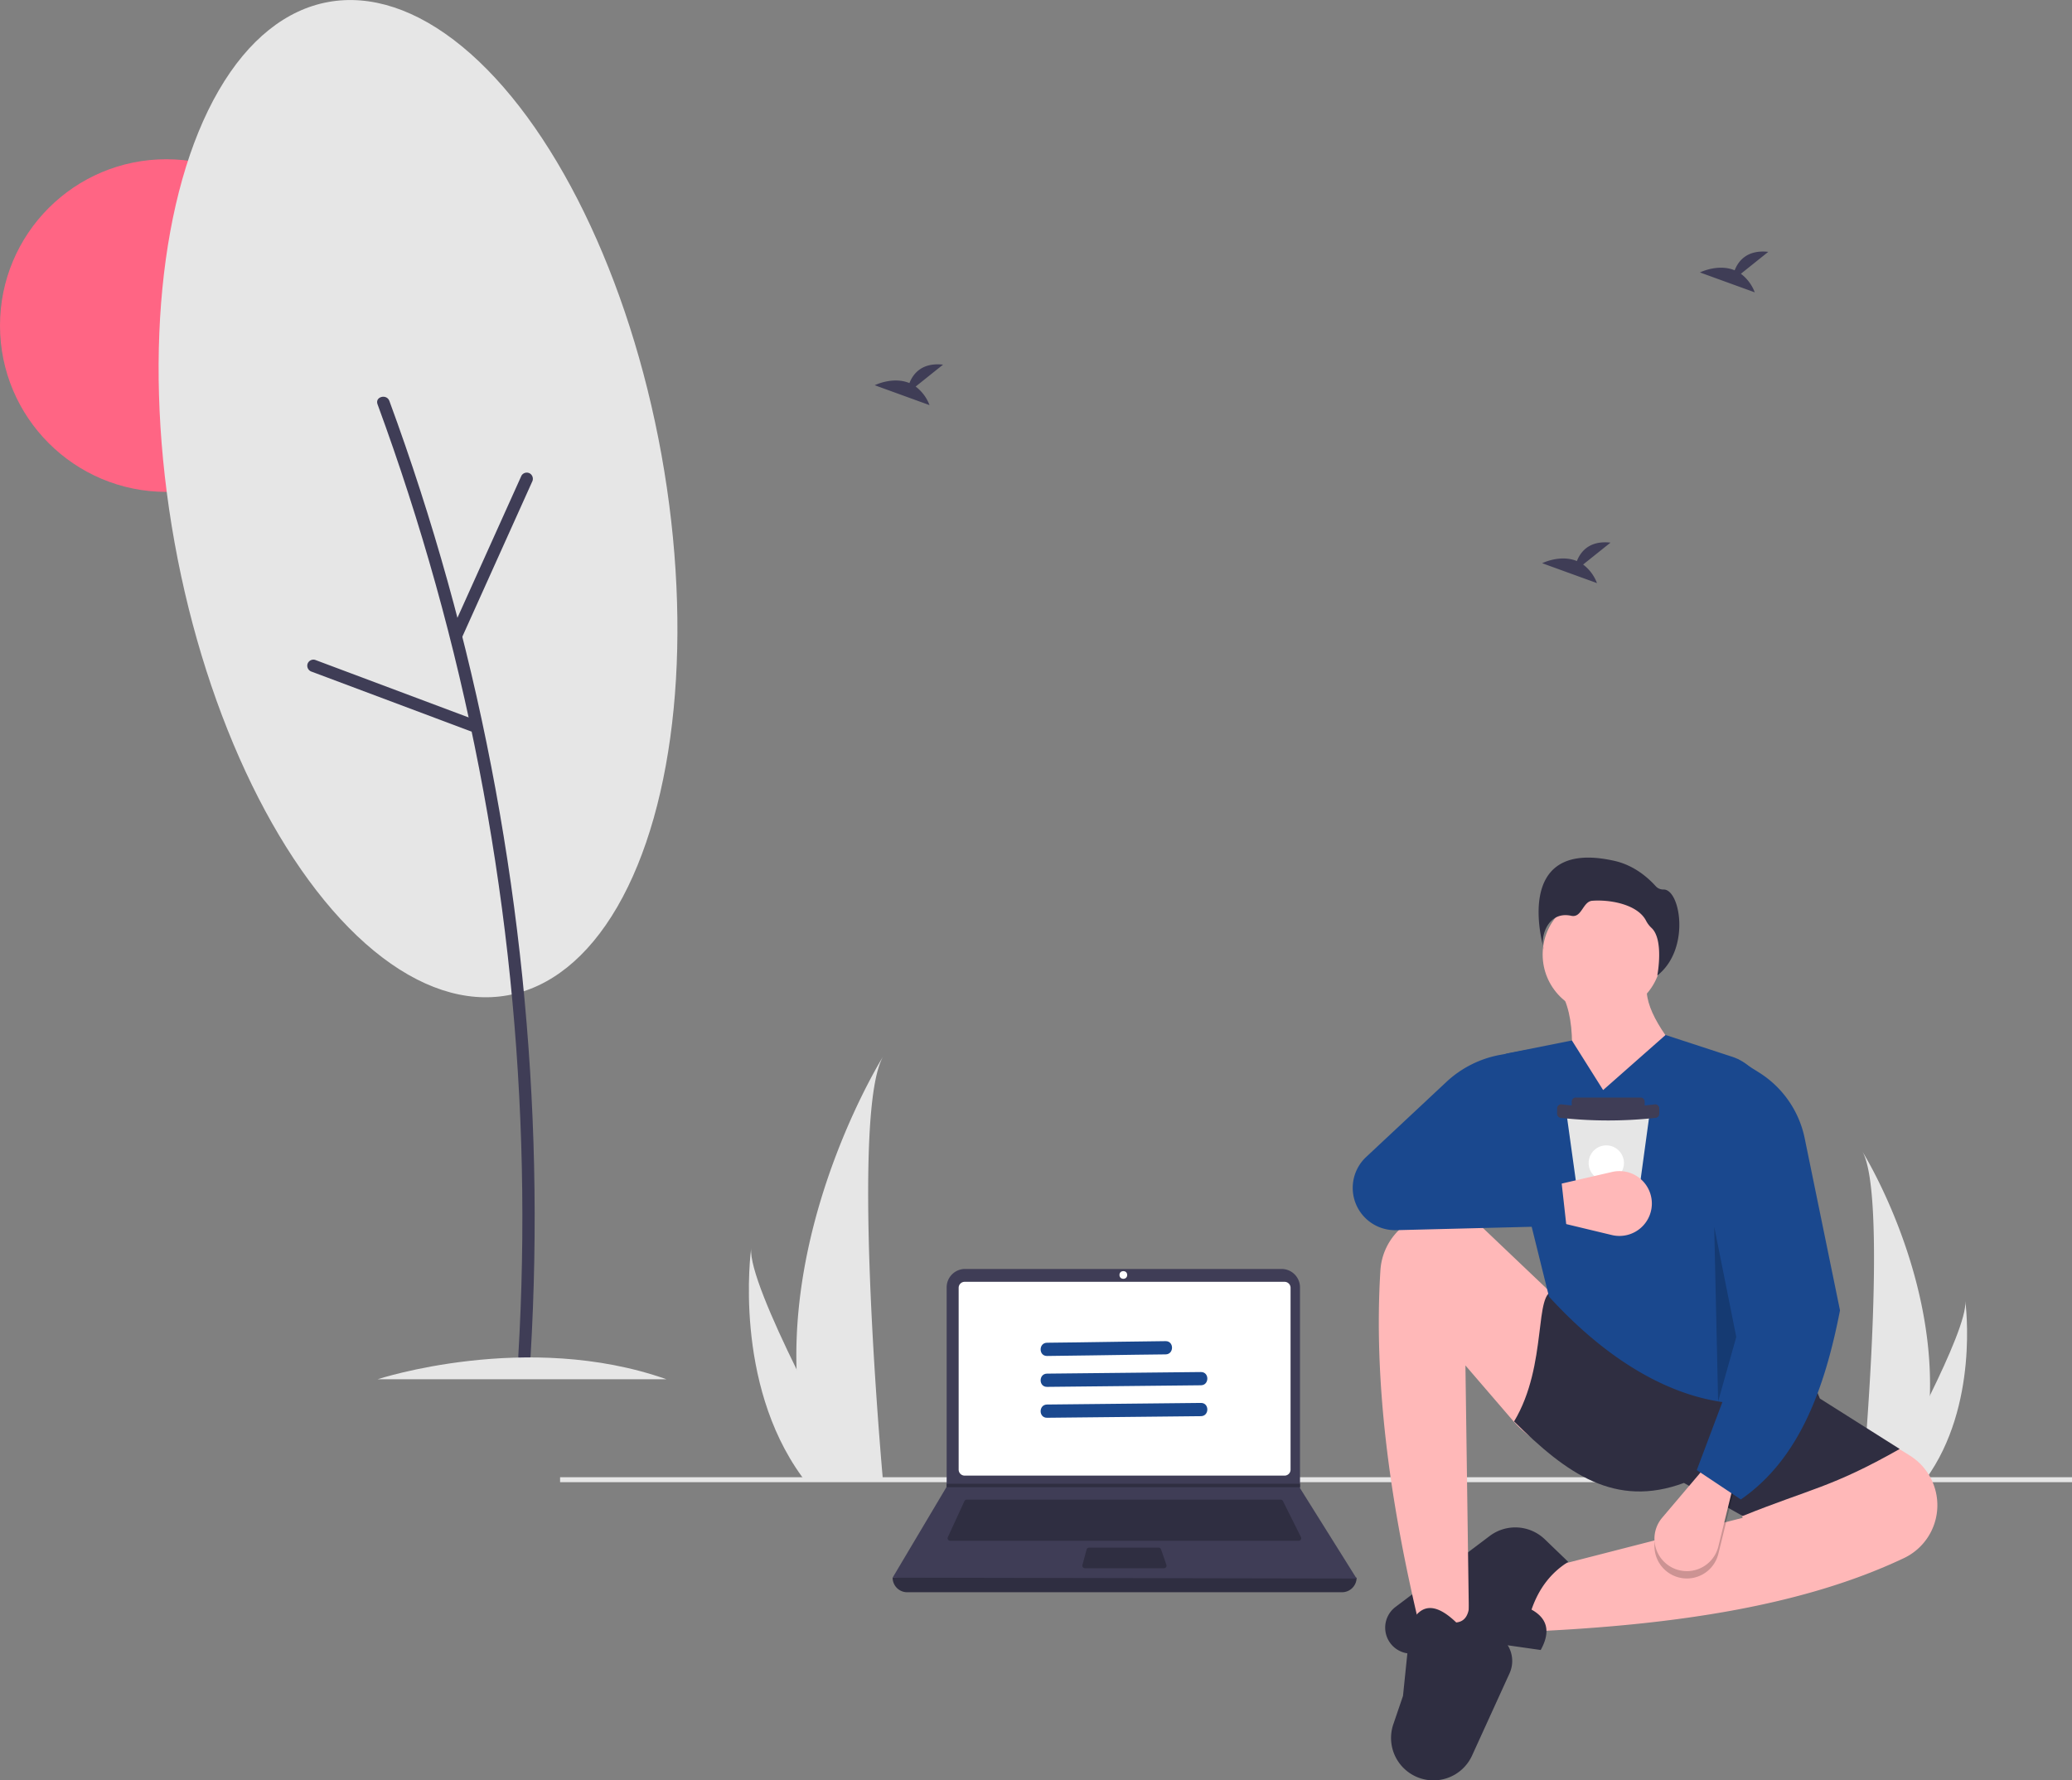 <svg id="a379d9a4-f6fe-40d1-beba-a0916853bd02" data-name="Layer 1" xmlns="http://www.w3.org/2000/svg" width="938.759" height="806.748" viewBox="0 0 938.759 806.748"><rect x="0" y="0" width="938.759" height="806.748" fill="#808080" stroke="none"/><circle cx="75.365" cy="147.524" r="75.365" fill="#ff6584"/><path d="M1004.987,679.013a136.649,136.649,0,0,1-6.383,37.774c-.089.284-.182.563-.275.847H974.507c.025-.254.051-.538.076-.847,1.588-18.26,10.746-129.398-.203-148.403C975.337,569.926,1006.834,620.992,1004.987,679.013Z" transform="translate(-130.62 -46.626)" fill="#e6e6e6"/><path d="M1003.2,716.787c-.199.284-.407.568-.618.847H984.711c.136-.241.292-.525.474-.847,2.952-5.329,11.691-21.259,19.802-37.774,8.717-17.748,16.714-36.169,16.041-42.836C1021.235,637.68,1027.267,683.52,1003.2,716.787Z" transform="translate(-130.62 -46.626)" fill="#e6e6e6"/><rect x="253.759" y="669.385" width="685" height="2.241" fill="#e6e6e6"/><path d="M822.844,785.981l3.328-27.453,94.004-24.125-10.815-32.444c7.533-21.607,20.759-32.2,44.922-21.629l41.564,25.82a26.533,26.533,0,0,1,12.493,23.97v0a26.512,26.512,0,0,1-15.095,22.535C946.715,774.711,887.411,783.151,822.844,785.981Z" transform="translate(-130.62 -46.626)" fill="#ffb8b8"/><path d="M828.667,794.3l-29.116-4.159-27.233,5.558a11.763,11.763,0,0,1-14.104-11.035v0a11.763,11.763,0,0,1,4.674-9.884l42.675-32.152A19.266,19.266,0,0,1,830.519,744.136l10.626,10.233c-7.604,4.717-13.259,11.796-16.638,21.629Q835.47,782.024,828.667,794.3Z" transform="translate(-130.62 -46.626)" fill="#2f2e41"/><circle cx="725.855" cy="432.526" r="26.927" fill="#ffb8b8"/><path d="M898.546,532.252l-60.313,25.373c4.902-24.612,7.345-47.032,0-60.728l38.683-4.575C874.997,502.847,884.784,516.944,898.546,532.252Z" transform="translate(-130.62 -46.626)" fill="#ffb8b8"/><path d="M796.223,785.149l-22.461-1.664c-13.76-57.38-20.805-111.615-17.73-161.112a27.997,27.997,0,0,1,28.552-26.31h0a27.96,27.96,0,0,1,18.639,7.698l29.046,27.641a119.534,119.534,0,0,1,29.43,43.819c8.226,21.545,5.273,33.624-14.365,31.573a48.46,48.46,0,0,1-31.554-16.776l-21.22-24.661Z" transform="translate(-130.62 -46.626)" fill="#ffb8b8"/><path d="M778.829,853.333h0a19.217,19.217,0,0,1-16.938-25.377l4.384-12.859,3.328-32.444c5.126-10.46,12.385-8.895,20.797-.832,5.348-.525,6.496-5.873,5.823-13.31l16.865,22.702a13.534,13.534,0,0,1,1.45,13.685l-16.973,37.231A19.217,19.217,0,0,1,778.829,853.333Z" transform="translate(-130.62 -46.626)" fill="#2f2e41"/><path d="M991.303,703.207c-30.78,17.47-40.427,17.977-71.127,30.364l-26.621-14.974c-31.264,11.56-53.195-4.287-76.95-27.869,15.545-25.893,8.67-59.54,18.302-59.065l115.218,36.188,4.991,12.478Z" transform="translate(-130.62 -46.626)" fill="#2f2e41"/><path d="M954.283,676.17c-40.682,17.609-84.486-1.035-121.873-42.011l-24.756-99.979a8.344,8.344,0,0,1,6.428-10.325l28.727-5.745,14.142,22.461,28.284-24.957,30.038,9.82A23.192,23.192,0,0,1,930.907,543.455Z" transform="translate(-130.62 -46.626)" fill="#1a488e"/><path d="M889.664,760.928h0a14.691,14.691,0,0,1-5.976-23.229l19.017-22.43,13.31,7.487-6.854,27.943A14.691,14.691,0,0,1,889.664,760.928Z" transform="translate(-130.62 -46.626)" opacity="0.2"/><path d="M889.664,757.601l0,0a14.691,14.691,0,0,1-5.976-23.229L902.706,711.942l13.31,7.487-6.854,27.943A14.691,14.691,0,0,1,889.664,757.601Z" transform="translate(-130.62 -46.626)" fill="#ffb8b8"/><path d="M919.344,726.084,899.378,712.774l29.116-77.366L917.68,526.429l9.865,6.166a46.098,46.098,0,0,1,20.726,29.828l15.995,77.976C957.267,676.341,945.602,707.964,919.344,726.084Z" transform="translate(-130.62 -46.626)" fill="#1a488e"/><polygon points="776.661 555.922 786.644 605.836 778.433 635.028 776.661 555.922" opacity="0.2"/><path d="M830.142,476.842s-15.517-50.783,31.907-40.133c7.356,1.652,13.711,5.928,18.766,11.521a4.57,4.57,0,0,0,3.572,1.459c7.576,0,12.255,27.072-2.896,38.976,0,0,3.092-16.02-2.528-21.478a12.056,12.056,0,0,1-2.501-3.221c-3.658-7.378-15.952-9.8-24.432-9.172-4.329.321-4.707,7.868-9.5,6.814C831.626,459.211,828.145,471.843,830.142,476.842Z" transform="translate(-130.62 -46.626)" fill="#2f2e41"/><path d="M877.875,552.216l-.314,2.299-1.938,14.188-3.174,23.234-.795,5.817a1.853,1.853,0,0,1-1.836,1.603H848.655a1.854,1.854,0,0,1-1.836-1.598l-.808-5.822-3.227-23.234-1.972-14.198-.317-2.284a1.853,1.853,0,0,1,1.835-2.109h33.708a1.854,1.854,0,0,1,1.836,2.104Z" transform="translate(-130.62 -46.626)" fill="#e6e6e6"/><path d="M713.943,497.33H743.294a1.854,1.854,0,0,1,1.854,1.854v2.449a1.854,1.854,0,0,1-1.854,1.854H713.943a1.854,1.854,0,0,1-1.854-1.854V499.184A1.854,1.854,0,0,1,713.943,497.33Z" fill="#3f3d56"/><path d="M880.526,553.19a196.189,196.189,0,0,1-42.575,0,1.853,1.853,0,0,1-1.853-1.853h0v-2.449a1.853,1.853,0,0,1,1.853-1.853,174.442,174.442,0,0,0,42.575,0,1.853,1.853,0,0,1,1.853,1.853v2.449A1.853,1.853,0,0,1,880.526,553.19Z" transform="translate(-130.62 -46.626)" fill="#3f3d56"/><circle cx="727.759" cy="527.008" r="8" fill="#fff"/><path d="M878.946,590.465v0A14.691,14.691,0,0,1,860.905,606.269L832.311,599.404l.684-15.256,28.033-6.477A14.691,14.691,0,0,1,878.946,590.465Z" transform="translate(-130.62 -46.626)" fill="#ffb8b8"/><path d="M840.313,602.132l-77.169,1.929a19.167,19.167,0,0,1-19.454-21.872v0a19.167,19.167,0,0,1,5.88-11.287l36.333-33.989a48.519,48.519,0,0,1,24.204-12.256l12.734-2.388,7.487,56.569-43.259-4.991,50.746,5.823Z" transform="translate(-130.62 -46.626)" fill="#1a488e"/><path d="M738.651,768.127H541.643a6.606,6.606,0,0,1-6.606-6.606h0q107.123-12.45,210.219,0h0A6.606,6.606,0,0,1,738.651,768.127Z" transform="translate(-130.62 -46.626)" fill="#2f2e41"/><path d="M745.256,761.91,535.038,761.521l24.364-40.995.117-.194V629.985a8.35,8.35,0,0,1,8.35-8.35H711.26a8.35,8.35,0,0,1,8.35,8.35v90.969Z" transform="translate(-130.62 -46.626)" fill="#3f3d56"/><path d="M567.678,627.463a2.723,2.723,0,0,0-2.72,2.72v82.378a2.723,2.723,0,0,0,2.72,2.72H712.616a2.723,2.723,0,0,0,2.72-2.72V630.183a2.723,2.723,0,0,0-2.72-2.72Z" transform="translate(-130.62 -46.626)" fill="#fff"/><path d="M568.63,726.161a1.169,1.169,0,0,0-1.059.678l-7.507,16.32a1.166,1.166,0,0,0,1.059,1.653H718.995a1.166,1.166,0,0,0,1.042-1.687l-8.16-16.32a1.16,1.16,0,0,0-1.042-.644Z" transform="translate(-130.62 -46.626)" fill="#2f2e41"/><circle cx="508.944" cy="577.728" r="1.749" fill="#fff"/><path d="M624.047,747.921a1.168,1.168,0,0,0-1.125.863l-1.883,6.994a1.166,1.166,0,0,0,1.125,1.469H657.976a1.165,1.165,0,0,0,1.101-1.547l-2.421-6.994a1.166,1.166,0,0,0-1.102-.784Z" transform="translate(-130.62 -46.626)" fill="#2f2e41"/><polygon points="588.99 672.346 588.99 673.901 428.781 673.901 428.901 673.706 428.901 672.346 588.99 672.346" fill="#2f2e41"/><path d="M491.522,667.133a175.145,175.145,0,0,0,8.182,48.416c.114.364.233.722.353,1.086H530.589c-.033-.326-.065-.689-.098-1.086-2.036-23.404-13.773-165.851.261-190.21C529.525,527.314,489.155,592.766,491.522,667.133Z" transform="translate(-130.62 -46.626)" fill="#e6e6e6"/><path d="M493.813,715.548c.255.364.521.727.793,1.086h22.905c-.174-.309-.375-.673-.608-1.086-3.784-6.83-14.984-27.248-25.381-48.416-11.173-22.748-21.423-46.358-20.56-54.903C470.696,614.156,462.965,672.909,493.813,715.548Z" transform="translate(-130.62 -46.626)" fill="#e6e6e6"/><path d="M545.473,221.785l12.413-9.928c-9.643-1.064-13.606,4.195-15.227,8.358-7.534-3.128-15.735.972-15.735.972l24.837,9.017A18.795,18.795,0,0,0,545.473,221.785Z" transform="translate(-130.62 -46.626)" fill="#3f3d56"/><path d="M919.357,170.679l12.413-9.928c-9.643-1.064-13.606,4.195-15.227,8.358-7.534-3.128-15.735.972-15.735.972l24.837,9.017A18.795,18.795,0,0,0,919.357,170.679Z" transform="translate(-130.62 -46.626)" fill="#3f3d56"/><path d="M847.876,302.435l12.413-9.928c-9.643-1.064-13.606,4.195-15.227,8.358-7.534-3.128-15.735.972-15.735.972l24.837,9.017A18.795,18.795,0,0,0,847.876,302.435Z" transform="translate(-130.62 -46.626)" fill="#3f3d56"/><ellipse cx="320.013" cy="272.581" rx="112.082" ry="228.693" transform="translate(-173.908 14.481) rotate(-10.22)" fill="#e6e6e6"/><path d="M301.656,229.775q14.788,40.211,26.319,81.518,11.509,41.268,19.69,83.369,8.18,42.087,12.971,84.738,4.767,42.576,6.125,85.443,1.35,42.821-.746,85.658-.258,5.248-.568,10.493c-.211,3.582,5.362,3.57,5.572,0q2.526-42.972,1.585-86.051-.946-42.832-5.319-85.497-4.384-42.789-12.146-85.146-7.767-42.338-18.913-83.963-11.139-41.578-25.615-82.165-1.766-4.949-3.582-9.88c-1.227-3.337-6.614-1.895-5.373,1.481Z" transform="translate(-130.62 -46.626)" fill="#3f3d56"/><path d="M340.048,335.23l24.685-54.809L371.69,264.973a2.871,2.871,0,0,0-.999-3.812,2.808,2.808,0,0,0-3.812.999L342.194,316.97,335.237,332.418a2.871,2.871,0,0,0,.999,3.812,2.808,2.808,0,0,0,3.812-.999Z" transform="translate(-130.62 -46.626)" fill="#3f3d56"/><path d="M345.502,372.68l-56.285-21.103-15.864-5.948a2.809,2.809,0,0,0-3.427,1.946,2.847,2.847,0,0,0,1.946,3.427L328.157,372.105l15.864,5.948a2.809,2.809,0,0,0,3.427-1.946,2.847,2.847,0,0,0-1.946-3.427Z" transform="translate(-130.62 -46.626)" fill="#3f3d56"/><path d="M301.672,671.626s67.789-22.287,130.934,0" transform="translate(-130.62 -46.626)" fill="#e6e6e6"/><path d="M604.998,661.066c13.433-.14,26.864-.38,40.296-.562q6.717-.091,13.434-.16c3.859-.04,3.868-6.04,0-6-13.433.14-26.864.38-40.296.562q-6.717.091-13.434.16c-3.859.04-3.868,6.04,0,6Z" transform="translate(-130.62 -46.626)" fill="#1a488e"/><path d="M604.998,675.066l54.29-.562,15.44-.16c3.859-.04,3.868-6.04,0-6l-54.29.562-15.44.16c-3.859.04-3.868,6.04,0,6Z" transform="translate(-130.62 -46.626)" fill="#1a488e"/><path d="M604.998,689.066l54.29-.562,15.44-.16c3.859-.04,3.868-6.04,0-6l-54.29.562-15.44.16c-3.859.04-3.868,6.04,0,6Z" transform="translate(-130.62 -46.626)" fill="#1a488e"/></svg>